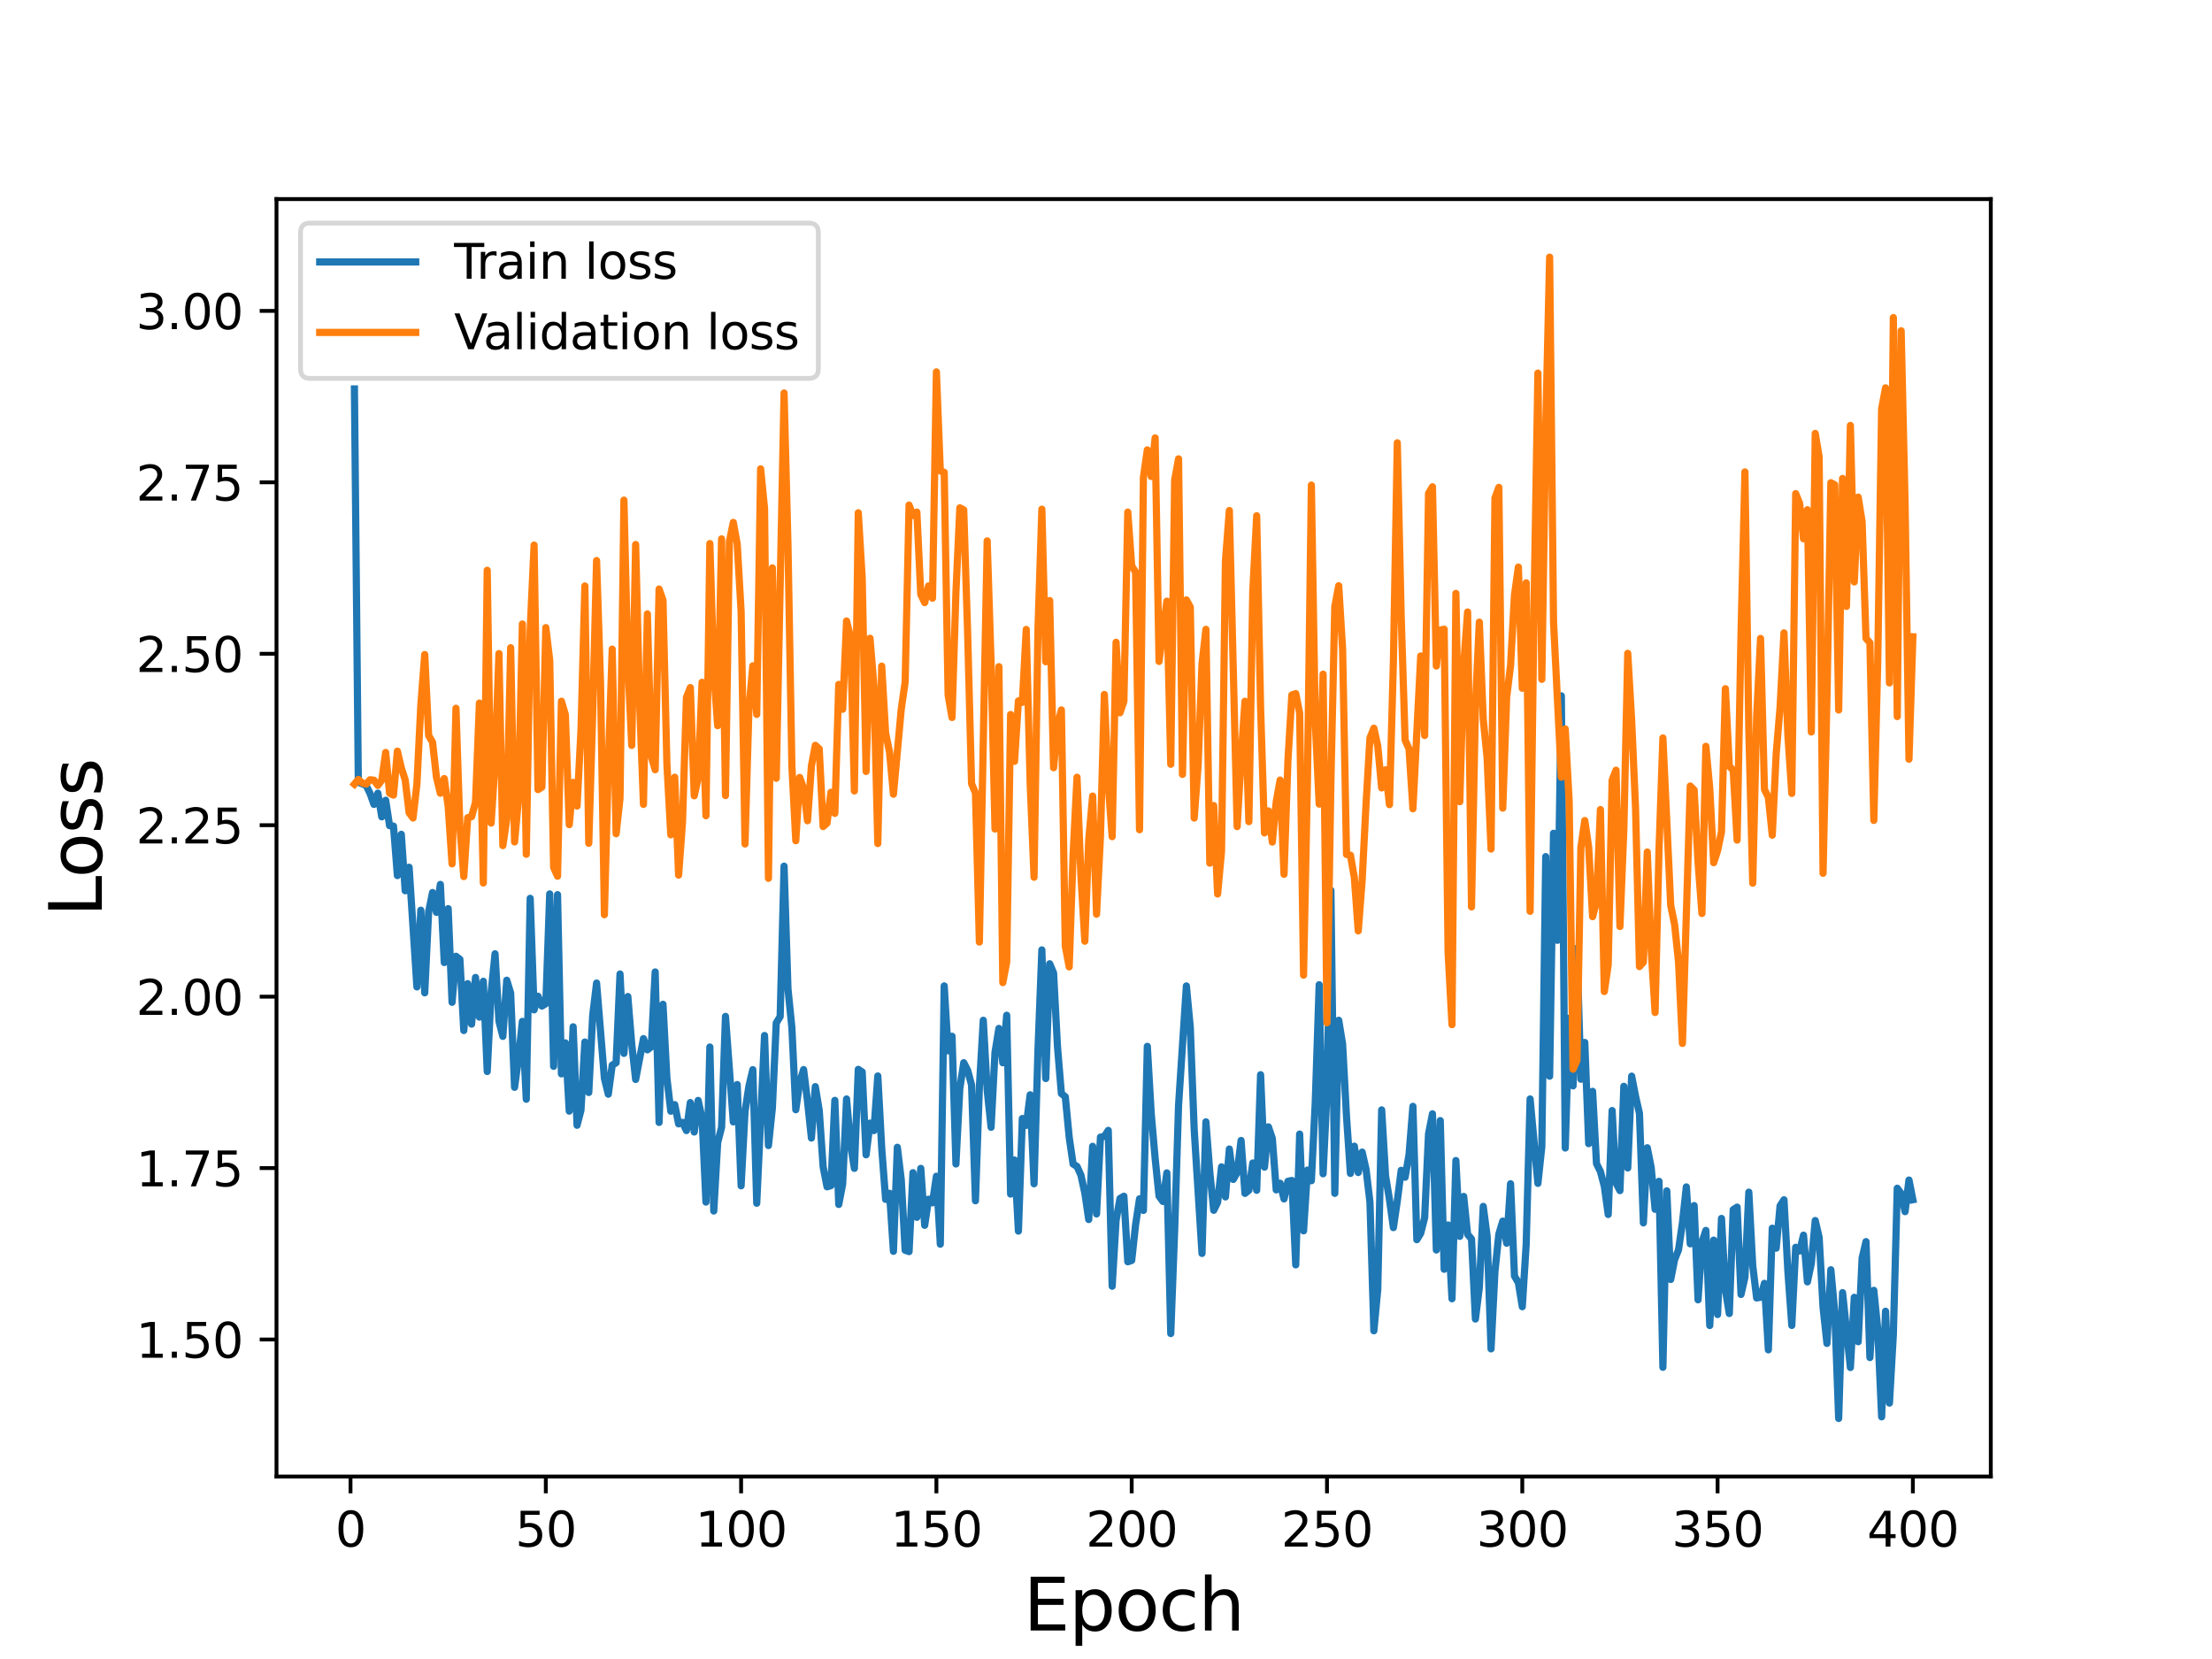 <?xml version="1.0" encoding="utf-8" standalone="no"?>
<!DOCTYPE svg PUBLIC "-//W3C//DTD SVG 1.1//EN"
  "http://www.w3.org/Graphics/SVG/1.1/DTD/svg11.dtd">
<svg height="345.6pt" version="1.1" viewBox="0 0 460.8 345.6" width="460.8pt" xmlns="http://www.w3.org/2000/svg" xmlns:xlink="http://www.w3.org/1999/xlink">
 <defs>
  <style type="text/css">*{stroke-linecap:butt;stroke-linejoin:round;}</style>
 </defs>
 <g id="figure_1">
  <g id="patch_1">
   <path d="M 0 345.6 
L 460.8 345.6 
L 460.8 0 
L 0 0 
z
" style="fill:#ffffff;"/>
  </g>
  <g id="axes_1">
   <g id="patch_2">
    <path d="M 57.6 307.584 
L 414.72 307.584 
L 414.72 41.472 
L 57.6 41.472 
z
" style="fill:#ffffff;"/>
   </g>
   <g id="matplotlib.axis_1">
    <g id="xtick_1">
     <g id="line2d_1">
      <defs>
       <path d="M 0 0 
L 0 3.5 
" id="mba63c07e89" style="stroke:#000000;stroke-width:0.8;"/>
      </defs>
      <g>
       <use style="stroke:#000000;stroke-width:0.8;" x="73.019" xlink:href="#mba63c07e89" y="307.584"/>
      </g>
     </g>
     <g id="text_1">
      <!-- 0 -->
      <g transform="translate(69.838 322.182)scale(0.1 -0.1)">
       <defs>
        <path d="M 2034 4250 
Q 1547 4250 1301 3770 
Q 1056 3291 1056 2328 
Q 1056 1369 1301 889 
Q 1547 409 2034 409 
Q 2525 409 2770 889 
Q 3016 1369 3016 2328 
Q 3016 3291 2770 3770 
Q 2525 4250 2034 4250 
z
M 2034 4750 
Q 2819 4750 3233 4129 
Q 3647 3509 3647 2328 
Q 3647 1150 3233 529 
Q 2819 -91 2034 -91 
Q 1250 -91 836 529 
Q 422 1150 422 2328 
Q 422 3509 836 4129 
Q 1250 4750 2034 4750 
z
" id="DejaVuSans-30" transform="scale(0.016)"/>
       </defs>
       <use xlink:href="#DejaVuSans-30"/>
      </g>
     </g>
    </g>
    <g id="xtick_2">
     <g id="line2d_2">
      <g>
       <use style="stroke:#000000;stroke-width:0.8;" x="113.703" xlink:href="#mba63c07e89" y="307.584"/>
      </g>
     </g>
     <g id="text_2">
      <!-- 50 -->
      <g transform="translate(107.34 322.182)scale(0.1 -0.1)">
       <defs>
        <path d="M 691 4666 
L 3169 4666 
L 3169 4134 
L 1269 4134 
L 1269 2991 
Q 1406 3038 1543 3061 
Q 1681 3084 1819 3084 
Q 2600 3084 3056 2656 
Q 3513 2228 3513 1497 
Q 3513 744 3044 326 
Q 2575 -91 1722 -91 
Q 1428 -91 1123 -41 
Q 819 9 494 109 
L 494 744 
Q 775 591 1075 516 
Q 1375 441 1709 441 
Q 2250 441 2565 725 
Q 2881 1009 2881 1497 
Q 2881 1984 2565 2268 
Q 2250 2553 1709 2553 
Q 1456 2553 1204 2497 
Q 953 2441 691 2322 
L 691 4666 
z
" id="DejaVuSans-35" transform="scale(0.016)"/>
       </defs>
       <use xlink:href="#DejaVuSans-35"/>
       <use x="63.623" xlink:href="#DejaVuSans-30"/>
      </g>
     </g>
    </g>
    <g id="xtick_3">
     <g id="line2d_3">
      <g>
       <use style="stroke:#000000;stroke-width:0.8;" x="154.386" xlink:href="#mba63c07e89" y="307.584"/>
      </g>
     </g>
     <g id="text_3">
      <!-- 100 -->
      <g transform="translate(144.842 322.182)scale(0.1 -0.1)">
       <defs>
        <path d="M 794 531 
L 1825 531 
L 1825 4091 
L 703 3866 
L 703 4441 
L 1819 4666 
L 2450 4666 
L 2450 531 
L 3481 531 
L 3481 0 
L 794 0 
L 794 531 
z
" id="DejaVuSans-31" transform="scale(0.016)"/>
       </defs>
       <use xlink:href="#DejaVuSans-31"/>
       <use x="63.623" xlink:href="#DejaVuSans-30"/>
       <use x="127.246" xlink:href="#DejaVuSans-30"/>
      </g>
     </g>
    </g>
    <g id="xtick_4">
     <g id="line2d_4">
      <g>
       <use style="stroke:#000000;stroke-width:0.8;" x="195.07" xlink:href="#mba63c07e89" y="307.584"/>
      </g>
     </g>
     <g id="text_4">
      <!-- 150 -->
      <g transform="translate(185.526 322.182)scale(0.1 -0.1)">
       <use xlink:href="#DejaVuSans-31"/>
       <use x="63.623" xlink:href="#DejaVuSans-35"/>
       <use x="127.246" xlink:href="#DejaVuSans-30"/>
      </g>
     </g>
    </g>
    <g id="xtick_5">
     <g id="line2d_5">
      <g>
       <use style="stroke:#000000;stroke-width:0.8;" x="235.753" xlink:href="#mba63c07e89" y="307.584"/>
      </g>
     </g>
     <g id="text_5">
      <!-- 200 -->
      <g transform="translate(226.209 322.182)scale(0.1 -0.1)">
       <defs>
        <path d="M 1228 531 
L 3431 531 
L 3431 0 
L 469 0 
L 469 531 
Q 828 903 1448 1529 
Q 2069 2156 2228 2338 
Q 2531 2678 2651 2914 
Q 2772 3150 2772 3378 
Q 2772 3750 2511 3984 
Q 2250 4219 1831 4219 
Q 1534 4219 1204 4116 
Q 875 4013 500 3803 
L 500 4441 
Q 881 4594 1212 4672 
Q 1544 4750 1819 4750 
Q 2544 4750 2975 4387 
Q 3406 4025 3406 3419 
Q 3406 3131 3298 2873 
Q 3191 2616 2906 2266 
Q 2828 2175 2409 1742 
Q 1991 1309 1228 531 
z
" id="DejaVuSans-32" transform="scale(0.016)"/>
       </defs>
       <use xlink:href="#DejaVuSans-32"/>
       <use x="63.623" xlink:href="#DejaVuSans-30"/>
       <use x="127.246" xlink:href="#DejaVuSans-30"/>
      </g>
     </g>
    </g>
    <g id="xtick_6">
     <g id="line2d_6">
      <g>
       <use style="stroke:#000000;stroke-width:0.8;" x="276.437" xlink:href="#mba63c07e89" y="307.584"/>
      </g>
     </g>
     <g id="text_6">
      <!-- 250 -->
      <g transform="translate(266.893 322.182)scale(0.1 -0.1)">
       <use xlink:href="#DejaVuSans-32"/>
       <use x="63.623" xlink:href="#DejaVuSans-35"/>
       <use x="127.246" xlink:href="#DejaVuSans-30"/>
      </g>
     </g>
    </g>
    <g id="xtick_7">
     <g id="line2d_7">
      <g>
       <use style="stroke:#000000;stroke-width:0.8;" x="317.12" xlink:href="#mba63c07e89" y="307.584"/>
      </g>
     </g>
     <g id="text_7">
      <!-- 300 -->
      <g transform="translate(307.576 322.182)scale(0.1 -0.1)">
       <defs>
        <path d="M 2597 2516 
Q 3050 2419 3304 2112 
Q 3559 1806 3559 1356 
Q 3559 666 3084 287 
Q 2609 -91 1734 -91 
Q 1441 -91 1130 -33 
Q 819 25 488 141 
L 488 750 
Q 750 597 1062 519 
Q 1375 441 1716 441 
Q 2309 441 2620 675 
Q 2931 909 2931 1356 
Q 2931 1769 2642 2001 
Q 2353 2234 1838 2234 
L 1294 2234 
L 1294 2753 
L 1863 2753 
Q 2328 2753 2575 2939 
Q 2822 3125 2822 3475 
Q 2822 3834 2567 4026 
Q 2313 4219 1838 4219 
Q 1578 4219 1281 4162 
Q 984 4106 628 3988 
L 628 4550 
Q 988 4650 1302 4700 
Q 1616 4750 1894 4750 
Q 2613 4750 3031 4423 
Q 3450 4097 3450 3541 
Q 3450 3153 3228 2886 
Q 3006 2619 2597 2516 
z
" id="DejaVuSans-33" transform="scale(0.016)"/>
       </defs>
       <use xlink:href="#DejaVuSans-33"/>
       <use x="63.623" xlink:href="#DejaVuSans-30"/>
       <use x="127.246" xlink:href="#DejaVuSans-30"/>
      </g>
     </g>
    </g>
    <g id="xtick_8">
     <g id="line2d_8">
      <g>
       <use style="stroke:#000000;stroke-width:0.8;" x="357.804" xlink:href="#mba63c07e89" y="307.584"/>
      </g>
     </g>
     <g id="text_8">
      <!-- 350 -->
      <g transform="translate(348.26 322.182)scale(0.1 -0.1)">
       <use xlink:href="#DejaVuSans-33"/>
       <use x="63.623" xlink:href="#DejaVuSans-35"/>
       <use x="127.246" xlink:href="#DejaVuSans-30"/>
      </g>
     </g>
    </g>
    <g id="xtick_9">
     <g id="line2d_9">
      <g>
       <use style="stroke:#000000;stroke-width:0.8;" x="398.487" xlink:href="#mba63c07e89" y="307.584"/>
      </g>
     </g>
     <g id="text_9">
      <!-- 400 -->
      <g transform="translate(388.944 322.182)scale(0.1 -0.1)">
       <defs>
        <path d="M 2419 4116 
L 825 1625 
L 2419 1625 
L 2419 4116 
z
M 2253 4666 
L 3047 4666 
L 3047 1625 
L 3713 1625 
L 3713 1100 
L 3047 1100 
L 3047 0 
L 2419 0 
L 2419 1100 
L 313 1100 
L 313 1709 
L 2253 4666 
z
" id="DejaVuSans-34" transform="scale(0.016)"/>
       </defs>
       <use xlink:href="#DejaVuSans-34"/>
       <use x="63.623" xlink:href="#DejaVuSans-30"/>
       <use x="127.246" xlink:href="#DejaVuSans-30"/>
      </g>
     </g>
    </g>
    <g id="text_10">
     <!-- Epoch -->
     <g transform="translate(213.194 339.66)scale(0.15 -0.15)">
      <defs>
       <path d="M 628 4666 
L 3578 4666 
L 3578 4134 
L 1259 4134 
L 1259 2753 
L 3481 2753 
L 3481 2222 
L 1259 2222 
L 1259 531 
L 3634 531 
L 3634 0 
L 628 0 
L 628 4666 
z
" id="DejaVuSans-45" transform="scale(0.016)"/>
       <path d="M 1159 525 
L 1159 -1331 
L 581 -1331 
L 581 3500 
L 1159 3500 
L 1159 2969 
Q 1341 3281 1617 3432 
Q 1894 3584 2278 3584 
Q 2916 3584 3314 3078 
Q 3713 2572 3713 1747 
Q 3713 922 3314 415 
Q 2916 -91 2278 -91 
Q 1894 -91 1617 61 
Q 1341 213 1159 525 
z
M 3116 1747 
Q 3116 2381 2855 2742 
Q 2594 3103 2138 3103 
Q 1681 3103 1420 2742 
Q 1159 2381 1159 1747 
Q 1159 1113 1420 752 
Q 1681 391 2138 391 
Q 2594 391 2855 752 
Q 3116 1113 3116 1747 
z
" id="DejaVuSans-70" transform="scale(0.016)"/>
       <path d="M 1959 3097 
Q 1497 3097 1228 2736 
Q 959 2375 959 1747 
Q 959 1119 1226 758 
Q 1494 397 1959 397 
Q 2419 397 2687 759 
Q 2956 1122 2956 1747 
Q 2956 2369 2687 2733 
Q 2419 3097 1959 3097 
z
M 1959 3584 
Q 2709 3584 3137 3096 
Q 3566 2609 3566 1747 
Q 3566 888 3137 398 
Q 2709 -91 1959 -91 
Q 1206 -91 779 398 
Q 353 888 353 1747 
Q 353 2609 779 3096 
Q 1206 3584 1959 3584 
z
" id="DejaVuSans-6f" transform="scale(0.016)"/>
       <path d="M 3122 3366 
L 3122 2828 
Q 2878 2963 2633 3030 
Q 2388 3097 2138 3097 
Q 1578 3097 1268 2742 
Q 959 2388 959 1747 
Q 959 1106 1268 751 
Q 1578 397 2138 397 
Q 2388 397 2633 464 
Q 2878 531 3122 666 
L 3122 134 
Q 2881 22 2623 -34 
Q 2366 -91 2075 -91 
Q 1284 -91 818 406 
Q 353 903 353 1747 
Q 353 2603 823 3093 
Q 1294 3584 2113 3584 
Q 2378 3584 2631 3529 
Q 2884 3475 3122 3366 
z
" id="DejaVuSans-63" transform="scale(0.016)"/>
       <path d="M 3513 2113 
L 3513 0 
L 2938 0 
L 2938 2094 
Q 2938 2591 2744 2837 
Q 2550 3084 2163 3084 
Q 1697 3084 1428 2787 
Q 1159 2491 1159 1978 
L 1159 0 
L 581 0 
L 581 4863 
L 1159 4863 
L 1159 2956 
Q 1366 3272 1645 3428 
Q 1925 3584 2291 3584 
Q 2894 3584 3203 3211 
Q 3513 2838 3513 2113 
z
" id="DejaVuSans-68" transform="scale(0.016)"/>
      </defs>
      <use xlink:href="#DejaVuSans-45"/>
      <use x="63.184" xlink:href="#DejaVuSans-70"/>
      <use x="126.66" xlink:href="#DejaVuSans-6f"/>
      <use x="187.842" xlink:href="#DejaVuSans-63"/>
      <use x="242.822" xlink:href="#DejaVuSans-68"/>
     </g>
    </g>
   </g>
   <g id="matplotlib.axis_2">
    <g id="ytick_1">
     <g id="line2d_10">
      <defs>
       <path d="M 0 0 
L -3.5 0 
" id="m3680e6e863" style="stroke:#000000;stroke-width:0.8;"/>
      </defs>
      <g>
       <use style="stroke:#000000;stroke-width:0.8;" x="57.6" xlink:href="#m3680e6e863" y="279.047"/>
      </g>
     </g>
     <g id="text_11">
      <!-- 1.50 -->
      <g transform="translate(28.334 282.846)scale(0.1 -0.1)">
       <defs>
        <path d="M 684 794 
L 1344 794 
L 1344 0 
L 684 0 
L 684 794 
z
" id="DejaVuSans-2e" transform="scale(0.016)"/>
       </defs>
       <use xlink:href="#DejaVuSans-31"/>
       <use x="63.623" xlink:href="#DejaVuSans-2e"/>
       <use x="95.41" xlink:href="#DejaVuSans-35"/>
       <use x="159.033" xlink:href="#DejaVuSans-30"/>
      </g>
     </g>
    </g>
    <g id="ytick_2">
     <g id="line2d_11">
      <g>
       <use style="stroke:#000000;stroke-width:0.8;" x="57.6" xlink:href="#m3680e6e863" y="243.333"/>
      </g>
     </g>
     <g id="text_12">
      <!-- 1.75 -->
      <g transform="translate(28.334 247.132)scale(0.1 -0.1)">
       <defs>
        <path d="M 525 4666 
L 3525 4666 
L 3525 4397 
L 1831 0 
L 1172 0 
L 2766 4134 
L 525 4134 
L 525 4666 
z
" id="DejaVuSans-37" transform="scale(0.016)"/>
       </defs>
       <use xlink:href="#DejaVuSans-31"/>
       <use x="63.623" xlink:href="#DejaVuSans-2e"/>
       <use x="95.41" xlink:href="#DejaVuSans-37"/>
       <use x="159.033" xlink:href="#DejaVuSans-35"/>
      </g>
     </g>
    </g>
    <g id="ytick_3">
     <g id="line2d_12">
      <g>
       <use style="stroke:#000000;stroke-width:0.8;" x="57.6" xlink:href="#m3680e6e863" y="207.619"/>
      </g>
     </g>
     <g id="text_13">
      <!-- 2.00 -->
      <g transform="translate(28.334 211.418)scale(0.1 -0.1)">
       <use xlink:href="#DejaVuSans-32"/>
       <use x="63.623" xlink:href="#DejaVuSans-2e"/>
       <use x="95.41" xlink:href="#DejaVuSans-30"/>
       <use x="159.033" xlink:href="#DejaVuSans-30"/>
      </g>
     </g>
    </g>
    <g id="ytick_4">
     <g id="line2d_13">
      <g>
       <use style="stroke:#000000;stroke-width:0.8;" x="57.6" xlink:href="#m3680e6e863" y="171.905"/>
      </g>
     </g>
     <g id="text_14">
      <!-- 2.25 -->
      <g transform="translate(28.334 175.704)scale(0.1 -0.1)">
       <use xlink:href="#DejaVuSans-32"/>
       <use x="63.623" xlink:href="#DejaVuSans-2e"/>
       <use x="95.41" xlink:href="#DejaVuSans-32"/>
       <use x="159.033" xlink:href="#DejaVuSans-35"/>
      </g>
     </g>
    </g>
    <g id="ytick_5">
     <g id="line2d_14">
      <g>
       <use style="stroke:#000000;stroke-width:0.8;" x="57.6" xlink:href="#m3680e6e863" y="136.191"/>
      </g>
     </g>
     <g id="text_15">
      <!-- 2.50 -->
      <g transform="translate(28.334 139.99)scale(0.1 -0.1)">
       <use xlink:href="#DejaVuSans-32"/>
       <use x="63.623" xlink:href="#DejaVuSans-2e"/>
       <use x="95.41" xlink:href="#DejaVuSans-35"/>
       <use x="159.033" xlink:href="#DejaVuSans-30"/>
      </g>
     </g>
    </g>
    <g id="ytick_6">
     <g id="line2d_15">
      <g>
       <use style="stroke:#000000;stroke-width:0.8;" x="57.6" xlink:href="#m3680e6e863" y="100.477"/>
      </g>
     </g>
     <g id="text_16">
      <!-- 2.75 -->
      <g transform="translate(28.334 104.276)scale(0.1 -0.1)">
       <use xlink:href="#DejaVuSans-32"/>
       <use x="63.623" xlink:href="#DejaVuSans-2e"/>
       <use x="95.41" xlink:href="#DejaVuSans-37"/>
       <use x="159.033" xlink:href="#DejaVuSans-35"/>
      </g>
     </g>
    </g>
    <g id="ytick_7">
     <g id="line2d_16">
      <g>
       <use style="stroke:#000000;stroke-width:0.8;" x="57.6" xlink:href="#m3680e6e863" y="64.763"/>
      </g>
     </g>
     <g id="text_17">
      <!-- 3.00 -->
      <g transform="translate(28.334 68.562)scale(0.1 -0.1)">
       <use xlink:href="#DejaVuSans-33"/>
       <use x="63.623" xlink:href="#DejaVuSans-2e"/>
       <use x="95.41" xlink:href="#DejaVuSans-30"/>
       <use x="159.033" xlink:href="#DejaVuSans-30"/>
      </g>
     </g>
    </g>
    <g id="text_18">
     <!-- Loss -->
     <g transform="translate(21.215 190.979)rotate(-90)scale(0.15 -0.15)">
      <defs>
       <path d="M 628 4666 
L 1259 4666 
L 1259 531 
L 3531 531 
L 3531 0 
L 628 0 
L 628 4666 
z
" id="DejaVuSans-4c" transform="scale(0.016)"/>
       <path d="M 2834 3397 
L 2834 2853 
Q 2591 2978 2328 3040 
Q 2066 3103 1784 3103 
Q 1356 3103 1142 2972 
Q 928 2841 928 2578 
Q 928 2378 1081 2264 
Q 1234 2150 1697 2047 
L 1894 2003 
Q 2506 1872 2764 1633 
Q 3022 1394 3022 966 
Q 3022 478 2636 193 
Q 2250 -91 1575 -91 
Q 1294 -91 989 -36 
Q 684 19 347 128 
L 347 722 
Q 666 556 975 473 
Q 1284 391 1588 391 
Q 1994 391 2212 530 
Q 2431 669 2431 922 
Q 2431 1156 2273 1281 
Q 2116 1406 1581 1522 
L 1381 1569 
Q 847 1681 609 1914 
Q 372 2147 372 2553 
Q 372 3047 722 3315 
Q 1072 3584 1716 3584 
Q 2034 3584 2315 3537 
Q 2597 3491 2834 3397 
z
" id="DejaVuSans-73" transform="scale(0.016)"/>
      </defs>
      <use xlink:href="#DejaVuSans-4c"/>
      <use x="53.963" xlink:href="#DejaVuSans-6f"/>
      <use x="115.145" xlink:href="#DejaVuSans-73"/>
      <use x="167.244" xlink:href="#DejaVuSans-73"/>
     </g>
    </g>
   </g>
   <g id="line2d_17">
    <path clip-path="url(#p862e33dc64)" d="M 73.833 81.027 
L 74.646 162.964 
L 76.274 163.605 
L 77.087 165.297 
L 77.901 167.573 
L 78.715 165.233 
L 79.528 170.164 
L 80.342 166.707 
L 81.156 172 
L 81.969 172.093 
L 82.783 182.4 
L 83.597 173.804 
L 84.41 185.563 
L 85.224 180.662 
L 86.851 205.592 
L 87.665 189.616 
L 88.479 206.825 
L 89.292 189.937 
L 90.106 185.925 
L 90.92 190.062 
L 91.733 184.24 
L 92.547 200.514 
L 93.361 189.285 
L 94.174 208.797 
L 94.988 199.21 
L 95.802 199.846 
L 96.616 214.675 
L 97.429 204.914 
L 98.243 213.341 
L 99.057 203.623 
L 99.87 211.889 
L 100.684 204.415 
L 101.498 223.213 
L 102.311 206.752 
L 103.125 198.693 
L 103.939 212.745 
L 104.752 215.897 
L 105.566 204.195 
L 106.38 206.876 
L 107.193 226.506 
L 108.007 220.505 
L 108.821 212.771 
L 109.634 228.994 
L 110.448 187.14 
L 111.262 210.372 
L 112.075 207.53 
L 112.889 209.58 
L 113.703 209.087 
L 114.516 186.222 
L 115.33 222.136 
L 116.144 186.373 
L 116.957 223.709 
L 117.771 217.249 
L 118.585 231.467 
L 119.398 213.9 
L 120.212 234.411 
L 121.026 231.29 
L 121.839 217.072 
L 122.653 227.59 
L 123.467 211.548 
L 124.28 204.788 
L 125.908 224.65 
L 126.721 227.941 
L 127.535 221.882 
L 128.349 221.396 
L 129.162 202.901 
L 129.976 219.437 
L 130.79 207.593 
L 131.603 217.536 
L 132.417 224.87 
L 134.044 216.365 
L 134.858 218.7 
L 135.672 218.075 
L 136.485 202.473 
L 137.299 233.822 
L 138.113 209.211 
L 138.926 224.567 
L 139.74 231.484 
L 140.554 230.111 
L 141.367 234.122 
L 142.181 233.804 
L 142.995 235.517 
L 143.808 229.688 
L 144.622 235.815 
L 145.436 229.24 
L 146.249 232.884 
L 147.063 250.416 
L 147.877 218.113 
L 148.69 252.276 
L 149.504 238.036 
L 150.318 234.838 
L 151.131 211.736 
L 152.759 233.709 
L 153.572 225.931 
L 154.386 247.027 
L 155.2 231.577 
L 156.013 226.249 
L 156.827 222.827 
L 157.641 250.658 
L 159.268 215.715 
L 160.082 238.641 
L 160.895 230.858 
L 161.709 213.094 
L 162.523 211.764 
L 163.336 180.437 
L 164.15 205.994 
L 164.964 214.077 
L 165.777 231.179 
L 166.591 225.495 
L 167.405 222.816 
L 168.219 229.406 
L 169.032 237.077 
L 169.846 226.366 
L 170.66 231.299 
L 171.473 243.072 
L 172.287 247.236 
L 173.101 246.995 
L 173.914 229.227 
L 174.728 250.907 
L 175.542 246.672 
L 176.355 228.934 
L 177.169 238.318 
L 177.983 243.387 
L 178.796 222.77 
L 179.61 223.303 
L 180.424 240.565 
L 181.237 233.977 
L 182.051 235.522 
L 182.865 224.145 
L 183.678 239.179 
L 184.492 249.856 
L 185.306 248.585 
L 186.119 260.671 
L 186.933 238.998 
L 187.747 245.75 
L 188.56 260.455 
L 189.374 260.731 
L 190.188 244.288 
L 191.001 253.589 
L 191.815 243.399 
L 192.629 255.254 
L 193.442 249.806 
L 194.256 250.571 
L 195.07 245.031 
L 195.883 259.184 
L 196.697 205.383 
L 197.511 218.907 
L 198.324 215.866 
L 199.138 242.476 
L 199.952 226.731 
L 200.765 221.38 
L 201.579 222.971 
L 202.393 226.019 
L 203.206 250.141 
L 204.02 226.496 
L 204.834 212.541 
L 205.647 227.075 
L 206.461 234.837 
L 207.275 219.224 
L 208.088 214.24 
L 208.902 221.4 
L 209.716 211.495 
L 210.529 248.746 
L 211.343 241.658 
L 212.157 256.464 
L 212.97 233.007 
L 213.784 234.438 
L 214.598 228.063 
L 215.411 246.6 
L 216.225 218.86 
L 217.039 197.882 
L 217.852 224.681 
L 218.666 200.768 
L 219.48 202.695 
L 220.293 218.025 
L 221.107 227.812 
L 221.921 228.477 
L 222.734 236.932 
L 223.548 242.493 
L 224.362 242.989 
L 225.175 244.798 
L 225.989 248.529 
L 226.803 254.045 
L 227.616 238.799 
L 228.43 252.886 
L 229.244 236.887 
L 230.057 236.74 
L 230.871 235.478 
L 231.685 267.945 
L 232.498 254.213 
L 233.312 249.679 
L 234.126 249.194 
L 234.939 262.851 
L 235.753 262.571 
L 236.567 255.101 
L 237.381 249.739 
L 238.194 252.15 
L 239.008 217.968 
L 239.822 231.998 
L 240.635 241.302 
L 241.449 249.17 
L 242.263 250.294 
L 243.076 244.334 
L 243.89 277.804 
L 244.704 256.231 
L 245.517 230.213 
L 247.145 205.39 
L 247.958 214.006 
L 248.772 235.327 
L 250.399 261.116 
L 251.213 233.701 
L 252.027 244.236 
L 252.84 252.126 
L 253.654 250.47 
L 254.468 243.08 
L 255.281 249.337 
L 256.095 239.361 
L 256.909 245.696 
L 257.722 244.249 
L 258.536 237.58 
L 259.35 248.606 
L 260.163 247.954 
L 260.977 242.274 
L 261.791 247.962 
L 262.604 223.885 
L 263.418 243.135 
L 264.232 234.743 
L 265.045 237.142 
L 265.859 247.873 
L 266.673 246.49 
L 267.486 249.76 
L 268.3 246.083 
L 269.114 245.911 
L 269.927 263.498 
L 270.741 236.247 
L 271.555 256.409 
L 272.368 243.757 
L 273.182 245.961 
L 273.996 229.51 
L 274.809 205.138 
L 275.623 244.521 
L 276.437 227.489 
L 277.25 185.49 
L 278.064 248.598 
L 278.878 212.542 
L 279.691 217.514 
L 280.505 232.632 
L 281.319 244.444 
L 282.132 238.766 
L 282.946 244.254 
L 283.76 240.005 
L 284.573 243.585 
L 285.387 250.421 
L 286.201 277.224 
L 287.014 268.605 
L 287.828 231.211 
L 288.642 244.979 
L 289.455 249.906 
L 290.269 255.734 
L 291.083 250.176 
L 291.896 243.801 
L 292.71 245.236 
L 293.524 240.553 
L 294.337 230.473 
L 295.151 258.254 
L 295.965 256.9 
L 296.778 253.671 
L 297.592 236.187 
L 298.406 232.031 
L 299.219 260.395 
L 300.033 233.44 
L 300.847 264.411 
L 301.66 255.185 
L 302.474 270.558 
L 303.288 241.758 
L 304.101 257.561 
L 304.915 249.237 
L 305.729 257.139 
L 306.543 258.104 
L 307.356 274.775 
L 308.17 268.221 
L 308.984 251.316 
L 309.797 257.504 
L 310.611 280.995 
L 311.425 264.882 
L 312.238 257.067 
L 313.052 254.379 
L 313.866 258.985 
L 314.679 246.597 
L 315.493 265.818 
L 316.307 267.217 
L 317.12 272.215 
L 317.934 259.206 
L 318.748 228.935 
L 320.375 246.52 
L 321.189 238.874 
L 322.002 178.447 
L 322.816 224.195 
L 323.63 173.584 
L 324.443 195.886 
L 325.257 144.957 
L 326.071 239.154 
L 326.884 212.112 
L 327.698 226.209 
L 328.512 197.56 
L 329.325 224.822 
L 330.139 217.163 
L 330.953 238.245 
L 331.766 227.35 
L 332.58 242.406 
L 333.394 244.039 
L 334.207 247.12 
L 335.021 252.997 
L 335.835 231.35 
L 336.648 246.437 
L 337.462 248.021 
L 338.276 226.299 
L 339.089 243.309 
L 339.903 224.18 
L 340.717 228.371 
L 341.53 231.952 
L 342.344 254.746 
L 343.158 239.1 
L 343.971 243.216 
L 344.785 251.919 
L 345.599 246.089 
L 346.412 284.828 
L 347.226 248.076 
L 348.04 266.54 
L 348.853 262.395 
L 349.667 260.373 
L 350.481 254.735 
L 351.294 247.257 
L 352.108 259.109 
L 352.922 251.143 
L 353.735 270.776 
L 354.549 258.808 
L 355.363 256.318 
L 356.176 276.13 
L 356.99 258.338 
L 357.804 273.843 
L 358.617 253.824 
L 359.431 268.707 
L 360.245 273.632 
L 361.058 251.993 
L 361.872 251.466 
L 362.686 269.655 
L 363.499 266.071 
L 364.313 248.347 
L 365.127 263.686 
L 365.94 270.383 
L 366.754 270.247 
L 367.568 267.345 
L 368.381 281.198 
L 369.195 255.86 
L 370.009 260.017 
L 370.822 251.203 
L 371.636 249.935 
L 372.45 264.843 
L 373.263 276.109 
L 374.077 259.831 
L 374.891 260.609 
L 375.704 257.306 
L 376.518 267.04 
L 377.332 263.196 
L 378.146 254.258 
L 378.959 257.778 
L 379.773 272.331 
L 380.587 279.857 
L 381.4 264.517 
L 382.214 273.306 
L 383.028 295.488 
L 383.841 269.279 
L 385.469 284.879 
L 386.282 270.255 
L 387.096 279.51 
L 387.91 262.105 
L 388.723 258.651 
L 389.537 282.805 
L 390.351 268.801 
L 391.164 276.823 
L 391.978 295.151 
L 392.792 273.157 
L 393.605 292.287 
L 394.419 278.002 
L 395.233 247.528 
L 396.046 248.634 
L 396.86 252.409 
L 397.674 245.824 
L 398.487 249.921 
L 398.487 249.921 
" style="fill:none;stroke:#1f77b4;stroke-linecap:square;stroke-width:1.5;"/>
   </g>
   <g id="line2d_18">
    <path clip-path="url(#p862e33dc64)" d="M 73.833 163.355 
L 74.646 162.375 
L 75.46 163.11 
L 76.274 163.336 
L 77.087 162.437 
L 77.901 162.532 
L 78.715 163.615 
L 79.528 162.522 
L 80.342 156.753 
L 81.156 165.256 
L 81.969 165.634 
L 82.783 156.48 
L 83.597 159.932 
L 84.41 162.472 
L 85.224 169.313 
L 86.038 170.413 
L 86.851 163.338 
L 87.665 146.892 
L 88.479 136.347 
L 89.292 153.228 
L 90.106 154.612 
L 90.92 161.912 
L 91.733 165.249 
L 92.547 162.187 
L 93.361 167.977 
L 94.174 179.962 
L 94.988 147.546 
L 95.802 172.145 
L 96.616 182.608 
L 97.429 170.344 
L 98.243 170.125 
L 99.057 167.14 
L 99.87 146.462 
L 100.684 183.942 
L 101.498 118.801 
L 102.311 171.471 
L 103.125 158.845 
L 103.939 136.155 
L 104.752 176.155 
L 105.566 170.695 
L 106.38 134.933 
L 107.193 175.39 
L 108.007 166.472 
L 108.821 129.986 
L 109.634 177.965 
L 110.448 131.197 
L 111.262 113.555 
L 112.075 164.49 
L 112.889 163.964 
L 113.703 130.744 
L 114.516 137.545 
L 115.33 180.716 
L 116.144 182.531 
L 116.957 146.076 
L 117.771 148.86 
L 118.585 171.795 
L 119.398 162.99 
L 120.212 167.917 
L 121.026 152.177 
L 121.839 122.069 
L 122.653 175.674 
L 123.467 148.689 
L 124.28 116.775 
L 125.094 141.948 
L 125.908 190.552 
L 126.721 159.332 
L 127.535 135.22 
L 128.349 173.683 
L 129.162 166.278 
L 129.976 104.185 
L 130.79 137.906 
L 131.603 155.287 
L 132.417 113.431 
L 133.231 146.065 
L 134.044 167.571 
L 134.858 127.896 
L 135.672 157.519 
L 136.485 160.351 
L 137.299 122.709 
L 138.113 125.056 
L 138.926 159.158 
L 139.74 173.912 
L 140.554 161.913 
L 141.367 182.302 
L 142.181 171.223 
L 142.995 145.307 
L 143.808 143.233 
L 144.622 165.785 
L 145.436 162.075 
L 146.249 142.133 
L 147.063 169.933 
L 147.877 113.234 
L 148.69 139.993 
L 149.504 151.179 
L 150.318 112.262 
L 151.131 165.727 
L 151.945 112.81 
L 152.759 108.826 
L 153.572 113.302 
L 154.386 127.329 
L 155.2 175.819 
L 156.013 147.666 
L 156.827 138.706 
L 157.641 148.828 
L 158.454 97.673 
L 159.268 105.902 
L 160.082 182.972 
L 160.895 118.3 
L 161.709 162.128 
L 163.336 81.863 
L 164.15 113.536 
L 164.964 159.532 
L 165.777 175.141 
L 166.591 161.95 
L 167.405 164.238 
L 168.219 170.978 
L 169.032 159.527 
L 169.846 155.265 
L 170.66 156.002 
L 171.473 172.188 
L 172.287 171.47 
L 173.101 165.048 
L 173.914 169.444 
L 174.728 142.571 
L 175.542 147.75 
L 176.355 129.36 
L 177.169 132.679 
L 177.983 164.768 
L 178.796 106.82 
L 179.61 120.373 
L 180.424 160.706 
L 181.237 132.961 
L 182.051 142.859 
L 182.865 175.728 
L 183.678 138.765 
L 184.492 152.723 
L 185.306 156.681 
L 186.119 165.448 
L 187.747 147.727 
L 188.56 142.085 
L 189.374 105.214 
L 190.188 107.394 
L 191.001 106.68 
L 191.815 123.835 
L 192.629 125.532 
L 193.442 122.051 
L 194.256 124.615 
L 195.07 77.469 
L 195.883 98.107 
L 196.697 98.387 
L 197.511 144.799 
L 198.324 149.467 
L 199.138 123.388 
L 199.952 105.787 
L 200.765 106.215 
L 201.579 131.938 
L 202.393 163.244 
L 203.206 165.198 
L 204.02 196.248 
L 205.647 112.673 
L 206.461 137.979 
L 207.275 172.699 
L 208.088 138.877 
L 208.902 204.694 
L 209.716 200.426 
L 210.529 148.842 
L 211.343 158.605 
L 212.157 146.008 
L 212.97 146.306 
L 213.784 131.129 
L 214.598 163.049 
L 215.411 182.747 
L 216.225 131.223 
L 217.039 106.074 
L 217.852 137.857 
L 218.666 125.11 
L 219.48 159.927 
L 220.293 151.041 
L 221.107 147.891 
L 221.921 197.112 
L 222.734 201.418 
L 223.548 177.992 
L 224.362 161.91 
L 225.175 182.413 
L 225.989 196.071 
L 226.803 174.958 
L 227.616 165.836 
L 228.43 190.438 
L 229.244 174.265 
L 230.057 144.669 
L 230.871 163.384 
L 231.685 174.29 
L 232.498 133.802 
L 233.312 148.487 
L 234.126 146.109 
L 234.939 106.681 
L 235.753 117.904 
L 236.567 119.155 
L 237.381 172.851 
L 238.194 99.395 
L 239.008 93.722 
L 239.822 99.261 
L 240.635 91.224 
L 241.449 137.789 
L 243.076 125.232 
L 243.89 159.21 
L 244.704 99.973 
L 245.517 95.583 
L 246.331 161.319 
L 247.145 124.971 
L 247.958 126.463 
L 248.772 170.419 
L 249.586 159.523 
L 250.399 138.287 
L 251.213 131.104 
L 252.027 179.809 
L 252.84 167.814 
L 253.654 186.241 
L 254.468 177.301 
L 255.281 116.858 
L 256.095 106.355 
L 257.722 172.2 
L 258.536 157.97 
L 259.35 146.082 
L 260.163 171.169 
L 260.977 123.197 
L 261.791 107.443 
L 262.604 147.303 
L 263.418 173.504 
L 264.232 168.927 
L 265.045 175.418 
L 265.859 167.029 
L 266.673 162.502 
L 267.486 182.137 
L 268.3 158.421 
L 269.114 144.782 
L 269.927 144.488 
L 270.741 148.556 
L 271.555 203.146 
L 272.368 162.295 
L 273.182 101.052 
L 273.996 150.502 
L 274.809 167.509 
L 275.623 140.438 
L 276.437 213.068 
L 277.25 162.845 
L 278.064 126.354 
L 278.878 122.017 
L 279.691 135.262 
L 280.505 177.993 
L 281.319 178.149 
L 282.132 182.81 
L 282.946 193.921 
L 283.76 183.387 
L 284.573 167.462 
L 285.387 153.726 
L 286.201 151.701 
L 287.014 155.411 
L 287.828 164.134 
L 288.642 160.369 
L 289.455 167.619 
L 290.269 137.807 
L 291.083 92.245 
L 291.896 128.486 
L 292.71 154.182 
L 293.524 155.988 
L 294.337 168.485 
L 295.965 136.648 
L 296.778 153.217 
L 297.592 102.794 
L 298.406 101.402 
L 299.219 138.742 
L 300.033 131.247 
L 300.847 131.074 
L 301.66 198.258 
L 302.474 213.459 
L 303.288 123.619 
L 304.101 167.009 
L 304.915 138.533 
L 305.729 127.486 
L 306.543 188.922 
L 307.356 147.171 
L 308.17 129.598 
L 308.984 149.77 
L 309.797 157.953 
L 310.611 176.876 
L 311.425 103.745 
L 312.238 101.528 
L 313.052 168.354 
L 313.866 145.266 
L 314.679 138.604 
L 315.493 123.942 
L 316.307 118.134 
L 317.12 143.382 
L 317.934 121.416 
L 318.748 189.843 
L 319.561 126.438 
L 320.375 77.72 
L 321.189 141.516 
L 322.002 89.035 
L 322.816 53.568 
L 323.63 129.589 
L 325.257 161.9 
L 326.071 151.843 
L 326.884 166.93 
L 327.698 222.726 
L 328.512 220.905 
L 329.325 176.537 
L 330.139 170.931 
L 330.953 176.515 
L 331.766 190.959 
L 332.58 187.893 
L 333.394 168.643 
L 334.207 206.554 
L 335.021 200.962 
L 335.835 162.511 
L 336.648 160.446 
L 337.462 193.011 
L 338.276 172.815 
L 339.089 136.106 
L 339.903 150.04 
L 340.717 168.389 
L 341.53 201.359 
L 342.344 200.442 
L 343.158 177.486 
L 343.971 197.782 
L 344.785 210.917 
L 345.599 177.032 
L 346.412 153.726 
L 348.04 188.595 
L 348.853 192.606 
L 349.667 200.385 
L 350.481 217.366 
L 352.108 163.745 
L 352.922 164.575 
L 353.735 179.635 
L 354.549 190.306 
L 355.363 155.472 
L 356.176 164.277 
L 356.99 179.717 
L 357.804 177.219 
L 358.617 173.277 
L 359.431 143.468 
L 360.245 159.624 
L 361.058 160.459 
L 361.872 175.011 
L 362.686 131.999 
L 363.499 98.305 
L 364.313 152.127 
L 365.127 183.982 
L 365.94 149.353 
L 366.754 132.999 
L 367.568 164.455 
L 368.381 166.105 
L 369.195 173.986 
L 370.009 157.126 
L 370.822 147.313 
L 371.636 131.833 
L 372.45 153.211 
L 373.263 165.289 
L 374.077 102.826 
L 374.891 104.841 
L 375.704 112.24 
L 376.518 106.193 
L 377.332 152.487 
L 378.146 90.288 
L 378.959 95.162 
L 379.773 181.921 
L 380.587 145.44 
L 381.4 100.557 
L 382.214 100.994 
L 383.028 147.912 
L 383.841 99.673 
L 384.655 126.322 
L 385.469 88.623 
L 386.282 121.226 
L 387.096 103.557 
L 387.91 108.659 
L 388.723 132.981 
L 389.537 133.9 
L 390.351 170.903 
L 391.164 137.873 
L 391.978 85.168 
L 392.792 80.796 
L 393.605 142.268 
L 394.419 66.157 
L 395.233 149.273 
L 396.046 68.909 
L 396.86 104.619 
L 397.674 158.155 
L 398.487 132.657 
L 398.487 132.657 
" style="fill:none;stroke:#ff7f0e;stroke-linecap:square;stroke-width:1.5;"/>
   </g>
   <g id="patch_3">
    <path d="M 57.6 307.584 
L 57.6 41.472 
" style="fill:none;stroke:#000000;stroke-linecap:square;stroke-linejoin:miter;stroke-width:0.8;"/>
   </g>
   <g id="patch_4">
    <path d="M 414.72 307.584 
L 414.72 41.472 
" style="fill:none;stroke:#000000;stroke-linecap:square;stroke-linejoin:miter;stroke-width:0.8;"/>
   </g>
   <g id="patch_5">
    <path d="M 57.6 307.584 
L 414.72 307.584 
" style="fill:none;stroke:#000000;stroke-linecap:square;stroke-linejoin:miter;stroke-width:0.8;"/>
   </g>
   <g id="patch_6">
    <path d="M 57.6 41.472 
L 414.72 41.472 
" style="fill:none;stroke:#000000;stroke-linecap:square;stroke-linejoin:miter;stroke-width:0.8;"/>
   </g>
   <g id="legend_1">
    <g id="patch_7">
     <path d="M 64.6 78.828 
L 168.475 78.828 
Q 170.475 78.828 170.475 76.828 
L 170.475 48.472 
Q 170.475 46.472 168.475 46.472 
L 64.6 46.472 
Q 62.6 46.472 62.6 48.472 
L 62.6 76.828 
Q 62.6 78.828 64.6 78.828 
z
" style="fill:#ffffff;opacity:0.8;stroke:#cccccc;stroke-linejoin:miter;"/>
    </g>
    <g id="line2d_19">
     <path d="M 66.6 54.57 
L 86.6 54.57 
" style="fill:none;stroke:#1f77b4;stroke-linecap:square;stroke-width:1.5;"/>
    </g>
    <g id="line2d_20"/>
    <g id="text_19">
     <!-- Train loss -->
     <g transform="translate(94.6 58.07)scale(0.1 -0.1)">
      <defs>
       <path d="M -19 4666 
L 3928 4666 
L 3928 4134 
L 2272 4134 
L 2272 0 
L 1638 0 
L 1638 4134 
L -19 4134 
L -19 4666 
z
" id="DejaVuSans-54" transform="scale(0.016)"/>
       <path d="M 2631 2963 
Q 2534 3019 2420 3045 
Q 2306 3072 2169 3072 
Q 1681 3072 1420 2755 
Q 1159 2438 1159 1844 
L 1159 0 
L 581 0 
L 581 3500 
L 1159 3500 
L 1159 2956 
Q 1341 3275 1631 3429 
Q 1922 3584 2338 3584 
Q 2397 3584 2469 3576 
Q 2541 3569 2628 3553 
L 2631 2963 
z
" id="DejaVuSans-72" transform="scale(0.016)"/>
       <path d="M 2194 1759 
Q 1497 1759 1228 1600 
Q 959 1441 959 1056 
Q 959 750 1161 570 
Q 1363 391 1709 391 
Q 2188 391 2477 730 
Q 2766 1069 2766 1631 
L 2766 1759 
L 2194 1759 
z
M 3341 1997 
L 3341 0 
L 2766 0 
L 2766 531 
Q 2569 213 2275 61 
Q 1981 -91 1556 -91 
Q 1019 -91 701 211 
Q 384 513 384 1019 
Q 384 1609 779 1909 
Q 1175 2209 1959 2209 
L 2766 2209 
L 2766 2266 
Q 2766 2663 2505 2880 
Q 2244 3097 1772 3097 
Q 1472 3097 1187 3025 
Q 903 2953 641 2809 
L 641 3341 
Q 956 3463 1253 3523 
Q 1550 3584 1831 3584 
Q 2591 3584 2966 3190 
Q 3341 2797 3341 1997 
z
" id="DejaVuSans-61" transform="scale(0.016)"/>
       <path d="M 603 3500 
L 1178 3500 
L 1178 0 
L 603 0 
L 603 3500 
z
M 603 4863 
L 1178 4863 
L 1178 4134 
L 603 4134 
L 603 4863 
z
" id="DejaVuSans-69" transform="scale(0.016)"/>
       <path d="M 3513 2113 
L 3513 0 
L 2938 0 
L 2938 2094 
Q 2938 2591 2744 2837 
Q 2550 3084 2163 3084 
Q 1697 3084 1428 2787 
Q 1159 2491 1159 1978 
L 1159 0 
L 581 0 
L 581 3500 
L 1159 3500 
L 1159 2956 
Q 1366 3272 1645 3428 
Q 1925 3584 2291 3584 
Q 2894 3584 3203 3211 
Q 3513 2838 3513 2113 
z
" id="DejaVuSans-6e" transform="scale(0.016)"/>
       <path id="DejaVuSans-20" transform="scale(0.016)"/>
       <path d="M 603 4863 
L 1178 4863 
L 1178 0 
L 603 0 
L 603 4863 
z
" id="DejaVuSans-6c" transform="scale(0.016)"/>
      </defs>
      <use xlink:href="#DejaVuSans-54"/>
      <use x="46.334" xlink:href="#DejaVuSans-72"/>
      <use x="87.447" xlink:href="#DejaVuSans-61"/>
      <use x="148.727" xlink:href="#DejaVuSans-69"/>
      <use x="176.51" xlink:href="#DejaVuSans-6e"/>
      <use x="239.889" xlink:href="#DejaVuSans-20"/>
      <use x="271.676" xlink:href="#DejaVuSans-6c"/>
      <use x="299.459" xlink:href="#DejaVuSans-6f"/>
      <use x="360.641" xlink:href="#DejaVuSans-73"/>
      <use x="412.74" xlink:href="#DejaVuSans-73"/>
     </g>
    </g>
    <g id="line2d_21">
     <path d="M 66.6 69.249 
L 86.6 69.249 
" style="fill:none;stroke:#ff7f0e;stroke-linecap:square;stroke-width:1.5;"/>
    </g>
    <g id="line2d_22"/>
    <g id="text_20">
     <!-- Validation loss -->
     <g transform="translate(94.6 72.749)scale(0.1 -0.1)">
      <defs>
       <path d="M 1831 0 
L 50 4666 
L 709 4666 
L 2188 738 
L 3669 4666 
L 4325 4666 
L 2547 0 
L 1831 0 
z
" id="DejaVuSans-56" transform="scale(0.016)"/>
       <path d="M 2906 2969 
L 2906 4863 
L 3481 4863 
L 3481 0 
L 2906 0 
L 2906 525 
Q 2725 213 2448 61 
Q 2172 -91 1784 -91 
Q 1150 -91 751 415 
Q 353 922 353 1747 
Q 353 2572 751 3078 
Q 1150 3584 1784 3584 
Q 2172 3584 2448 3432 
Q 2725 3281 2906 2969 
z
M 947 1747 
Q 947 1113 1208 752 
Q 1469 391 1925 391 
Q 2381 391 2643 752 
Q 2906 1113 2906 1747 
Q 2906 2381 2643 2742 
Q 2381 3103 1925 3103 
Q 1469 3103 1208 2742 
Q 947 2381 947 1747 
z
" id="DejaVuSans-64" transform="scale(0.016)"/>
       <path d="M 1172 4494 
L 1172 3500 
L 2356 3500 
L 2356 3053 
L 1172 3053 
L 1172 1153 
Q 1172 725 1289 603 
Q 1406 481 1766 481 
L 2356 481 
L 2356 0 
L 1766 0 
Q 1100 0 847 248 
Q 594 497 594 1153 
L 594 3053 
L 172 3053 
L 172 3500 
L 594 3500 
L 594 4494 
L 1172 4494 
z
" id="DejaVuSans-74" transform="scale(0.016)"/>
      </defs>
      <use xlink:href="#DejaVuSans-56"/>
      <use x="60.658" xlink:href="#DejaVuSans-61"/>
      <use x="121.938" xlink:href="#DejaVuSans-6c"/>
      <use x="149.721" xlink:href="#DejaVuSans-69"/>
      <use x="177.504" xlink:href="#DejaVuSans-64"/>
      <use x="240.98" xlink:href="#DejaVuSans-61"/>
      <use x="302.26" xlink:href="#DejaVuSans-74"/>
      <use x="341.469" xlink:href="#DejaVuSans-69"/>
      <use x="369.252" xlink:href="#DejaVuSans-6f"/>
      <use x="430.434" xlink:href="#DejaVuSans-6e"/>
      <use x="493.812" xlink:href="#DejaVuSans-20"/>
      <use x="525.6" xlink:href="#DejaVuSans-6c"/>
      <use x="553.383" xlink:href="#DejaVuSans-6f"/>
      <use x="614.564" xlink:href="#DejaVuSans-73"/>
      <use x="666.664" xlink:href="#DejaVuSans-73"/>
     </g>
    </g>
   </g>
  </g>
 </g>
 <defs>
  <clipPath id="p862e33dc64">
   <rect height="266.112" width="357.12" x="57.6" y="41.472"/>
  </clipPath>
 </defs>
</svg>
